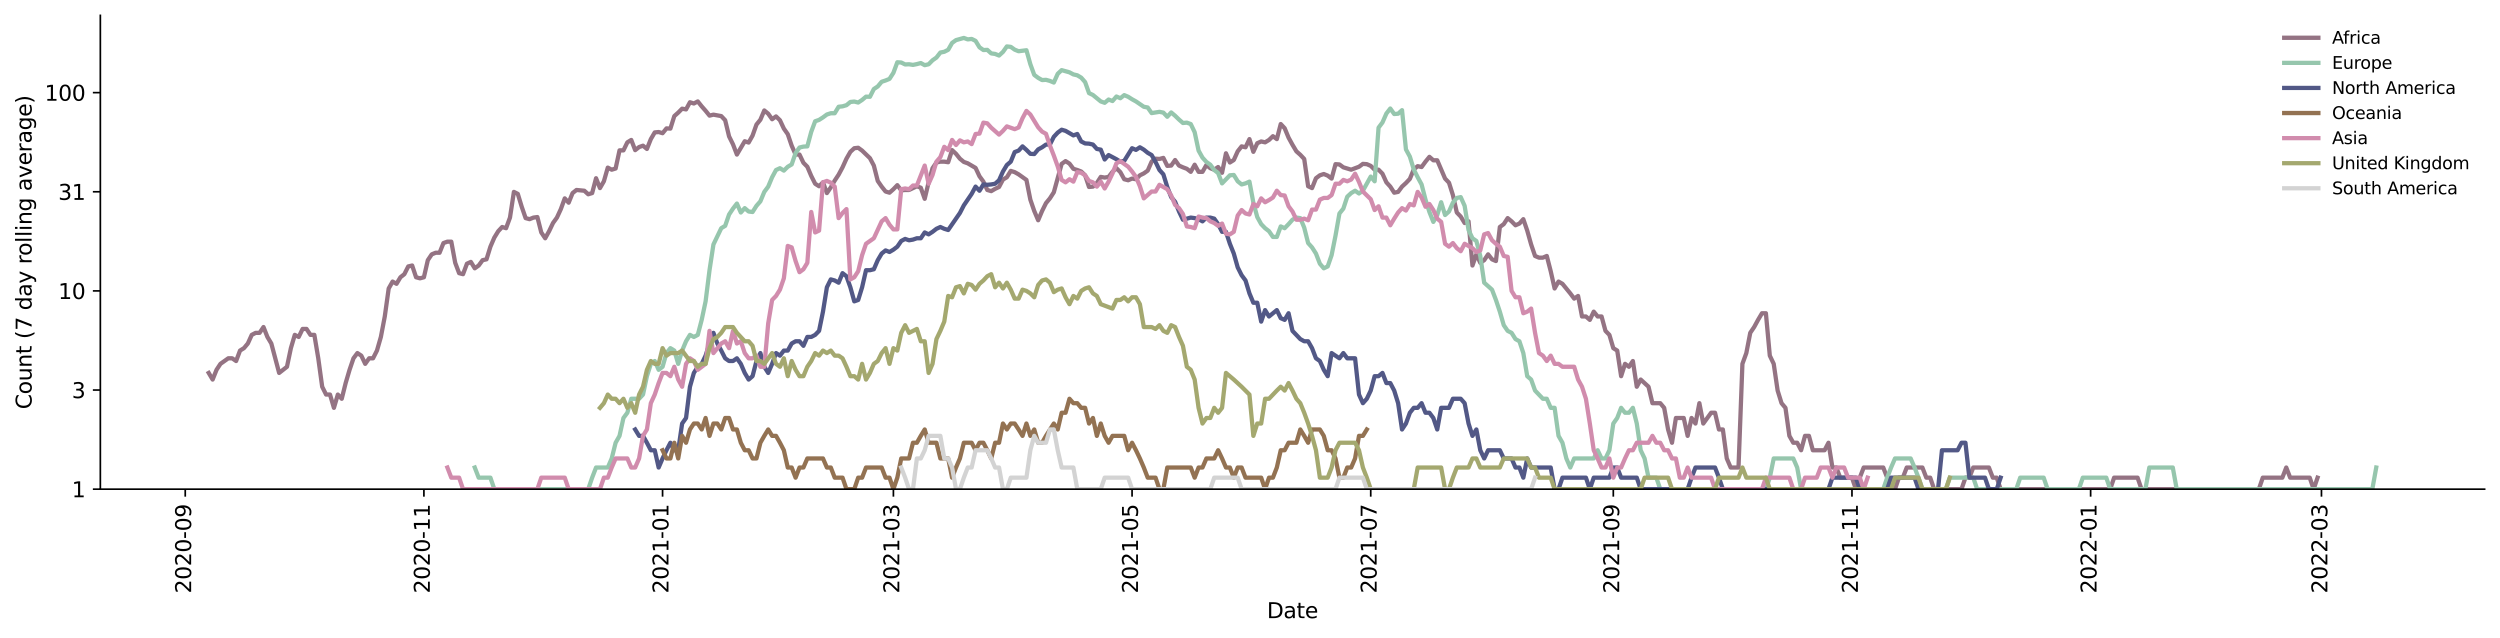 <?xml version="1.0" encoding="utf-8" standalone="no"?>
<!DOCTYPE svg PUBLIC "-//W3C//DTD SVG 1.1//EN"
  "http://www.w3.org/Graphics/SVG/1.1/DTD/svg11.dtd">
<svg xmlns:xlink="http://www.w3.org/1999/xlink" width="1170.166pt" height="298.621pt" viewBox="0 0 1170.166 298.621" xmlns="http://www.w3.org/2000/svg" version="1.1">
 <defs>
  <style type="text/css">*{stroke-linejoin: round; stroke-linecap: butt}</style>
 </defs>
 <g id="figure_1">
  <g id="patch_1">
   <path d="M 0 298.621 
L 1170.166 298.621 
L 1170.166 0 
L 0 0 
z
" style="fill: #ffffff"/>
  </g>
  <g id="axes_1">
   <g id="patch_2">
    <path d="M 46.966 228.96 
L 1162.966 228.96 
L 1162.966 7.2 
L 46.966 7.2 
z
" style="fill: #ffffff"/>
   </g>
   <g id="matplotlib.axis_1">
    <g id="xtick_1">
     <g id="line2d_1">
      <defs>
       <path id="mfd33695b8e" d="M 0 0 
L 0 3.5 
" style="stroke: #000000; stroke-width: 0.8"/>
      </defs>
      <g>
       <use xlink:href="#mfd33695b8e" x="86.705" y="228.96" style="stroke: #000000; stroke-width: 0.8"/>
      </g>
     </g>
     <g id="text_1">
      <!-- 2020-09 -->
      <g transform="translate(89.464 277.743)rotate(-90)scale(0.1 -0.1)">
       <defs>
        <path id="DejaVuSans-32" d="M 1228 531 
L 3431 531 
L 3431 0 
L 469 0 
L 469 531 
Q 828 903 1448 1529 
Q 2069 2156 2228 2338 
Q 2531 2678 2651 2914 
Q 2772 3150 2772 3378 
Q 2772 3750 2511 3984 
Q 2250 4219 1831 4219 
Q 1534 4219 1204 4116 
Q 875 4013 500 3803 
L 500 4441 
Q 881 4594 1212 4672 
Q 1544 4750 1819 4750 
Q 2544 4750 2975 4387 
Q 3406 4025 3406 3419 
Q 3406 3131 3298 2873 
Q 3191 2616 2906 2266 
Q 2828 2175 2409 1742 
Q 1991 1309 1228 531 
z
" transform="scale(0.016)"/>
        <path id="DejaVuSans-30" d="M 2034 4250 
Q 1547 4250 1301 3770 
Q 1056 3291 1056 2328 
Q 1056 1369 1301 889 
Q 1547 409 2034 409 
Q 2525 409 2770 889 
Q 3016 1369 3016 2328 
Q 3016 3291 2770 3770 
Q 2525 4250 2034 4250 
z
M 2034 4750 
Q 2819 4750 3233 4129 
Q 3647 3509 3647 2328 
Q 3647 1150 3233 529 
Q 2819 -91 2034 -91 
Q 1250 -91 836 529 
Q 422 1150 422 2328 
Q 422 3509 836 4129 
Q 1250 4750 2034 4750 
z
" transform="scale(0.016)"/>
        <path id="DejaVuSans-2d" d="M 313 2009 
L 1997 2009 
L 1997 1497 
L 313 1497 
L 313 2009 
z
" transform="scale(0.016)"/>
        <path id="DejaVuSans-39" d="M 703 97 
L 703 672 
Q 941 559 1184 500 
Q 1428 441 1663 441 
Q 2288 441 2617 861 
Q 2947 1281 2994 2138 
Q 2813 1869 2534 1725 
Q 2256 1581 1919 1581 
Q 1219 1581 811 2004 
Q 403 2428 403 3163 
Q 403 3881 828 4315 
Q 1253 4750 1959 4750 
Q 2769 4750 3195 4129 
Q 3622 3509 3622 2328 
Q 3622 1225 3098 567 
Q 2575 -91 1691 -91 
Q 1453 -91 1209 -44 
Q 966 3 703 97 
z
M 1959 2075 
Q 2384 2075 2632 2365 
Q 2881 2656 2881 3163 
Q 2881 3666 2632 3958 
Q 2384 4250 1959 4250 
Q 1534 4250 1286 3958 
Q 1038 3666 1038 3163 
Q 1038 2656 1286 2365 
Q 1534 2075 1959 2075 
z
" transform="scale(0.016)"/>
       </defs>
       <use xlink:href="#DejaVuSans-32"/>
       <use xlink:href="#DejaVuSans-30" x="63.623"/>
       <use xlink:href="#DejaVuSans-32" x="127.246"/>
       <use xlink:href="#DejaVuSans-30" x="190.869"/>
       <use xlink:href="#DejaVuSans-2d" x="254.492"/>
       <use xlink:href="#DejaVuSans-30" x="290.576"/>
       <use xlink:href="#DejaVuSans-39" x="354.199"/>
      </g>
     </g>
    </g>
    <g id="xtick_2">
     <g id="line2d_2">
      <g>
       <use xlink:href="#mfd33695b8e" x="198.415" y="228.96" style="stroke: #000000; stroke-width: 0.8"/>
      </g>
     </g>
     <g id="text_2">
      <!-- 2020-11 -->
      <g transform="translate(201.174 277.743)rotate(-90)scale(0.1 -0.1)">
       <defs>
        <path id="DejaVuSans-31" d="M 794 531 
L 1825 531 
L 1825 4091 
L 703 3866 
L 703 4441 
L 1819 4666 
L 2450 4666 
L 2450 531 
L 3481 531 
L 3481 0 
L 794 0 
L 794 531 
z
" transform="scale(0.016)"/>
       </defs>
       <use xlink:href="#DejaVuSans-32"/>
       <use xlink:href="#DejaVuSans-30" x="63.623"/>
       <use xlink:href="#DejaVuSans-32" x="127.246"/>
       <use xlink:href="#DejaVuSans-30" x="190.869"/>
       <use xlink:href="#DejaVuSans-2d" x="254.492"/>
       <use xlink:href="#DejaVuSans-31" x="290.576"/>
       <use xlink:href="#DejaVuSans-31" x="354.199"/>
      </g>
     </g>
    </g>
    <g id="xtick_3">
     <g id="line2d_3">
      <g>
       <use xlink:href="#mfd33695b8e" x="310.125" y="228.96" style="stroke: #000000; stroke-width: 0.8"/>
      </g>
     </g>
     <g id="text_3">
      <!-- 2021-01 -->
      <g transform="translate(312.884 277.743)rotate(-90)scale(0.1 -0.1)">
       <use xlink:href="#DejaVuSans-32"/>
       <use xlink:href="#DejaVuSans-30" x="63.623"/>
       <use xlink:href="#DejaVuSans-32" x="127.246"/>
       <use xlink:href="#DejaVuSans-31" x="190.869"/>
       <use xlink:href="#DejaVuSans-2d" x="254.492"/>
       <use xlink:href="#DejaVuSans-30" x="290.576"/>
       <use xlink:href="#DejaVuSans-31" x="354.199"/>
      </g>
     </g>
    </g>
    <g id="xtick_4">
     <g id="line2d_4">
      <g>
       <use xlink:href="#mfd33695b8e" x="418.172" y="228.96" style="stroke: #000000; stroke-width: 0.8"/>
      </g>
     </g>
     <g id="text_4">
      <!-- 2021-03 -->
      <g transform="translate(420.931 277.743)rotate(-90)scale(0.1 -0.1)">
       <defs>
        <path id="DejaVuSans-33" d="M 2597 2516 
Q 3050 2419 3304 2112 
Q 3559 1806 3559 1356 
Q 3559 666 3084 287 
Q 2609 -91 1734 -91 
Q 1441 -91 1130 -33 
Q 819 25 488 141 
L 488 750 
Q 750 597 1062 519 
Q 1375 441 1716 441 
Q 2309 441 2620 675 
Q 2931 909 2931 1356 
Q 2931 1769 2642 2001 
Q 2353 2234 1838 2234 
L 1294 2234 
L 1294 2753 
L 1863 2753 
Q 2328 2753 2575 2939 
Q 2822 3125 2822 3475 
Q 2822 3834 2567 4026 
Q 2313 4219 1838 4219 
Q 1578 4219 1281 4162 
Q 984 4106 628 3988 
L 628 4550 
Q 988 4650 1302 4700 
Q 1616 4750 1894 4750 
Q 2613 4750 3031 4423 
Q 3450 4097 3450 3541 
Q 3450 3153 3228 2886 
Q 3006 2619 2597 2516 
z
" transform="scale(0.016)"/>
       </defs>
       <use xlink:href="#DejaVuSans-32"/>
       <use xlink:href="#DejaVuSans-30" x="63.623"/>
       <use xlink:href="#DejaVuSans-32" x="127.246"/>
       <use xlink:href="#DejaVuSans-31" x="190.869"/>
       <use xlink:href="#DejaVuSans-2d" x="254.492"/>
       <use xlink:href="#DejaVuSans-30" x="290.576"/>
       <use xlink:href="#DejaVuSans-33" x="354.199"/>
      </g>
     </g>
    </g>
    <g id="xtick_5">
     <g id="line2d_5">
      <g>
       <use xlink:href="#mfd33695b8e" x="529.882" y="228.96" style="stroke: #000000; stroke-width: 0.8"/>
      </g>
     </g>
     <g id="text_5">
      <!-- 2021-05 -->
      <g transform="translate(532.641 277.743)rotate(-90)scale(0.1 -0.1)">
       <defs>
        <path id="DejaVuSans-35" d="M 691 4666 
L 3169 4666 
L 3169 4134 
L 1269 4134 
L 1269 2991 
Q 1406 3038 1543 3061 
Q 1681 3084 1819 3084 
Q 2600 3084 3056 2656 
Q 3513 2228 3513 1497 
Q 3513 744 3044 326 
Q 2575 -91 1722 -91 
Q 1428 -91 1123 -41 
Q 819 9 494 109 
L 494 744 
Q 775 591 1075 516 
Q 1375 441 1709 441 
Q 2250 441 2565 725 
Q 2881 1009 2881 1497 
Q 2881 1984 2565 2268 
Q 2250 2553 1709 2553 
Q 1456 2553 1204 2497 
Q 953 2441 691 2322 
L 691 4666 
z
" transform="scale(0.016)"/>
       </defs>
       <use xlink:href="#DejaVuSans-32"/>
       <use xlink:href="#DejaVuSans-30" x="63.623"/>
       <use xlink:href="#DejaVuSans-32" x="127.246"/>
       <use xlink:href="#DejaVuSans-31" x="190.869"/>
       <use xlink:href="#DejaVuSans-2d" x="254.492"/>
       <use xlink:href="#DejaVuSans-30" x="290.576"/>
       <use xlink:href="#DejaVuSans-35" x="354.199"/>
      </g>
     </g>
    </g>
    <g id="xtick_6">
     <g id="line2d_6">
      <g>
       <use xlink:href="#mfd33695b8e" x="641.592" y="228.96" style="stroke: #000000; stroke-width: 0.8"/>
      </g>
     </g>
     <g id="text_6">
      <!-- 2021-07 -->
      <g transform="translate(644.351 277.743)rotate(-90)scale(0.1 -0.1)">
       <defs>
        <path id="DejaVuSans-37" d="M 525 4666 
L 3525 4666 
L 3525 4397 
L 1831 0 
L 1172 0 
L 2766 4134 
L 525 4134 
L 525 4666 
z
" transform="scale(0.016)"/>
       </defs>
       <use xlink:href="#DejaVuSans-32"/>
       <use xlink:href="#DejaVuSans-30" x="63.623"/>
       <use xlink:href="#DejaVuSans-32" x="127.246"/>
       <use xlink:href="#DejaVuSans-31" x="190.869"/>
       <use xlink:href="#DejaVuSans-2d" x="254.492"/>
       <use xlink:href="#DejaVuSans-30" x="290.576"/>
       <use xlink:href="#DejaVuSans-37" x="354.199"/>
      </g>
     </g>
    </g>
    <g id="xtick_7">
     <g id="line2d_7">
      <g>
       <use xlink:href="#mfd33695b8e" x="755.133" y="228.96" style="stroke: #000000; stroke-width: 0.8"/>
      </g>
     </g>
     <g id="text_7">
      <!-- 2021-09 -->
      <g transform="translate(757.892 277.743)rotate(-90)scale(0.1 -0.1)">
       <use xlink:href="#DejaVuSans-32"/>
       <use xlink:href="#DejaVuSans-30" x="63.623"/>
       <use xlink:href="#DejaVuSans-32" x="127.246"/>
       <use xlink:href="#DejaVuSans-31" x="190.869"/>
       <use xlink:href="#DejaVuSans-2d" x="254.492"/>
       <use xlink:href="#DejaVuSans-30" x="290.576"/>
       <use xlink:href="#DejaVuSans-39" x="354.199"/>
      </g>
     </g>
    </g>
    <g id="xtick_8">
     <g id="line2d_8">
      <g>
       <use xlink:href="#mfd33695b8e" x="866.843" y="228.96" style="stroke: #000000; stroke-width: 0.8"/>
      </g>
     </g>
     <g id="text_8">
      <!-- 2021-11 -->
      <g transform="translate(869.602 277.743)rotate(-90)scale(0.1 -0.1)">
       <use xlink:href="#DejaVuSans-32"/>
       <use xlink:href="#DejaVuSans-30" x="63.623"/>
       <use xlink:href="#DejaVuSans-32" x="127.246"/>
       <use xlink:href="#DejaVuSans-31" x="190.869"/>
       <use xlink:href="#DejaVuSans-2d" x="254.492"/>
       <use xlink:href="#DejaVuSans-31" x="290.576"/>
       <use xlink:href="#DejaVuSans-31" x="354.199"/>
      </g>
     </g>
    </g>
    <g id="xtick_9">
     <g id="line2d_9">
      <g>
       <use xlink:href="#mfd33695b8e" x="978.553" y="228.96" style="stroke: #000000; stroke-width: 0.8"/>
      </g>
     </g>
     <g id="text_9">
      <!-- 2022-01 -->
      <g transform="translate(981.312 277.743)rotate(-90)scale(0.1 -0.1)">
       <use xlink:href="#DejaVuSans-32"/>
       <use xlink:href="#DejaVuSans-30" x="63.623"/>
       <use xlink:href="#DejaVuSans-32" x="127.246"/>
       <use xlink:href="#DejaVuSans-32" x="190.869"/>
       <use xlink:href="#DejaVuSans-2d" x="254.492"/>
       <use xlink:href="#DejaVuSans-30" x="290.576"/>
       <use xlink:href="#DejaVuSans-31" x="354.199"/>
      </g>
     </g>
    </g>
    <g id="xtick_10">
     <g id="line2d_10">
      <g>
       <use xlink:href="#mfd33695b8e" x="1086.6" y="228.96" style="stroke: #000000; stroke-width: 0.8"/>
      </g>
     </g>
     <g id="text_10">
      <!-- 2022-03 -->
      <g transform="translate(1089.359 277.743)rotate(-90)scale(0.1 -0.1)">
       <use xlink:href="#DejaVuSans-32"/>
       <use xlink:href="#DejaVuSans-30" x="63.623"/>
       <use xlink:href="#DejaVuSans-32" x="127.246"/>
       <use xlink:href="#DejaVuSans-32" x="190.869"/>
       <use xlink:href="#DejaVuSans-2d" x="254.492"/>
       <use xlink:href="#DejaVuSans-30" x="290.576"/>
       <use xlink:href="#DejaVuSans-33" x="354.199"/>
      </g>
     </g>
    </g>
    <g id="text_11">
     <!-- Date -->
     <g transform="translate(593.015 289.341)scale(0.1 -0.1)">
      <defs>
       <path id="DejaVuSans-44" d="M 1259 4147 
L 1259 519 
L 2022 519 
Q 2988 519 3436 956 
Q 3884 1394 3884 2338 
Q 3884 3275 3436 3711 
Q 2988 4147 2022 4147 
L 1259 4147 
z
M 628 4666 
L 1925 4666 
Q 3281 4666 3915 4102 
Q 4550 3538 4550 2338 
Q 4550 1131 3912 565 
Q 3275 0 1925 0 
L 628 0 
L 628 4666 
z
" transform="scale(0.016)"/>
       <path id="DejaVuSans-61" d="M 2194 1759 
Q 1497 1759 1228 1600 
Q 959 1441 959 1056 
Q 959 750 1161 570 
Q 1363 391 1709 391 
Q 2188 391 2477 730 
Q 2766 1069 2766 1631 
L 2766 1759 
L 2194 1759 
z
M 3341 1997 
L 3341 0 
L 2766 0 
L 2766 531 
Q 2569 213 2275 61 
Q 1981 -91 1556 -91 
Q 1019 -91 701 211 
Q 384 513 384 1019 
Q 384 1609 779 1909 
Q 1175 2209 1959 2209 
L 2766 2209 
L 2766 2266 
Q 2766 2663 2505 2880 
Q 2244 3097 1772 3097 
Q 1472 3097 1187 3025 
Q 903 2953 641 2809 
L 641 3341 
Q 956 3463 1253 3523 
Q 1550 3584 1831 3584 
Q 2591 3584 2966 3190 
Q 3341 2797 3341 1997 
z
" transform="scale(0.016)"/>
       <path id="DejaVuSans-74" d="M 1172 4494 
L 1172 3500 
L 2356 3500 
L 2356 3053 
L 1172 3053 
L 1172 1153 
Q 1172 725 1289 603 
Q 1406 481 1766 481 
L 2356 481 
L 2356 0 
L 1766 0 
Q 1100 0 847 248 
Q 594 497 594 1153 
L 594 3053 
L 172 3053 
L 172 3500 
L 594 3500 
L 594 4494 
L 1172 4494 
z
" transform="scale(0.016)"/>
       <path id="DejaVuSans-65" d="M 3597 1894 
L 3597 1613 
L 953 1613 
Q 991 1019 1311 708 
Q 1631 397 2203 397 
Q 2534 397 2845 478 
Q 3156 559 3463 722 
L 3463 178 
Q 3153 47 2828 -22 
Q 2503 -91 2169 -91 
Q 1331 -91 842 396 
Q 353 884 353 1716 
Q 353 2575 817 3079 
Q 1281 3584 2069 3584 
Q 2775 3584 3186 3129 
Q 3597 2675 3597 1894 
z
M 3022 2063 
Q 3016 2534 2758 2815 
Q 2500 3097 2075 3097 
Q 1594 3097 1305 2825 
Q 1016 2553 972 2059 
L 3022 2063 
z
" transform="scale(0.016)"/>
      </defs>
      <use xlink:href="#DejaVuSans-44"/>
      <use xlink:href="#DejaVuSans-61" x="77.002"/>
      <use xlink:href="#DejaVuSans-74" x="138.281"/>
      <use xlink:href="#DejaVuSans-65" x="177.49"/>
     </g>
    </g>
   </g>
   <g id="matplotlib.axis_2">
    <g id="ytick_1">
     <g id="line2d_11">
      <defs>
       <path id="mf5f2fe0e05" d="M 0 0 
L -3.5 0 
" style="stroke: #000000; stroke-width: 0.8"/>
      </defs>
      <g>
       <use xlink:href="#mf5f2fe0e05" x="46.966" y="228.96" style="stroke: #000000; stroke-width: 0.8"/>
      </g>
     </g>
     <g id="text_12">
      <!-- 1 -->
      <g transform="translate(33.603 232.759)scale(0.1 -0.1)">
       <use xlink:href="#DejaVuSans-31"/>
      </g>
     </g>
    </g>
    <g id="ytick_2">
     <g id="line2d_12">
      <g>
       <use xlink:href="#mf5f2fe0e05" x="46.966" y="182.559" style="stroke: #000000; stroke-width: 0.8"/>
      </g>
     </g>
     <g id="text_13">
      <!-- 3 -->
      <g transform="translate(33.603 186.358)scale(0.1 -0.1)">
       <use xlink:href="#DejaVuSans-33"/>
      </g>
     </g>
    </g>
    <g id="ytick_3">
     <g id="line2d_13">
      <g>
       <use xlink:href="#mf5f2fe0e05" x="46.966" y="136.158" style="stroke: #000000; stroke-width: 0.8"/>
      </g>
     </g>
     <g id="text_14">
      <!-- 10 -->
      <g transform="translate(27.241 139.957)scale(0.1 -0.1)">
       <use xlink:href="#DejaVuSans-31"/>
       <use xlink:href="#DejaVuSans-30" x="63.623"/>
      </g>
     </g>
    </g>
    <g id="ytick_4">
     <g id="line2d_14">
      <g>
       <use xlink:href="#mf5f2fe0e05" x="46.966" y="89.756" style="stroke: #000000; stroke-width: 0.8"/>
      </g>
     </g>
     <g id="text_15">
      <!-- 31 -->
      <g transform="translate(27.241 93.556)scale(0.1 -0.1)">
       <use xlink:href="#DejaVuSans-33"/>
       <use xlink:href="#DejaVuSans-31" x="63.623"/>
      </g>
     </g>
    </g>
    <g id="ytick_5">
     <g id="line2d_15">
      <g>
       <use xlink:href="#mf5f2fe0e05" x="46.966" y="43.355" style="stroke: #000000; stroke-width: 0.8"/>
      </g>
     </g>
     <g id="text_16">
      <!-- 100 -->
      <g transform="translate(20.878 47.155)scale(0.1 -0.1)">
       <use xlink:href="#DejaVuSans-31"/>
       <use xlink:href="#DejaVuSans-30" x="63.623"/>
       <use xlink:href="#DejaVuSans-30" x="127.246"/>
      </g>
     </g>
    </g>
    <g id="text_17">
     <!-- Count (7 day rolling average) -->
     <g transform="translate(14.798 191.548)rotate(-90)scale(0.1 -0.1)">
      <defs>
       <path id="DejaVuSans-43" d="M 4122 4306 
L 4122 3641 
Q 3803 3938 3442 4084 
Q 3081 4231 2675 4231 
Q 1875 4231 1450 3742 
Q 1025 3253 1025 2328 
Q 1025 1406 1450 917 
Q 1875 428 2675 428 
Q 3081 428 3442 575 
Q 3803 722 4122 1019 
L 4122 359 
Q 3791 134 3420 21 
Q 3050 -91 2638 -91 
Q 1578 -91 968 557 
Q 359 1206 359 2328 
Q 359 3453 968 4101 
Q 1578 4750 2638 4750 
Q 3056 4750 3426 4639 
Q 3797 4528 4122 4306 
z
" transform="scale(0.016)"/>
       <path id="DejaVuSans-6f" d="M 1959 3097 
Q 1497 3097 1228 2736 
Q 959 2375 959 1747 
Q 959 1119 1226 758 
Q 1494 397 1959 397 
Q 2419 397 2687 759 
Q 2956 1122 2956 1747 
Q 2956 2369 2687 2733 
Q 2419 3097 1959 3097 
z
M 1959 3584 
Q 2709 3584 3137 3096 
Q 3566 2609 3566 1747 
Q 3566 888 3137 398 
Q 2709 -91 1959 -91 
Q 1206 -91 779 398 
Q 353 888 353 1747 
Q 353 2609 779 3096 
Q 1206 3584 1959 3584 
z
" transform="scale(0.016)"/>
       <path id="DejaVuSans-75" d="M 544 1381 
L 544 3500 
L 1119 3500 
L 1119 1403 
Q 1119 906 1312 657 
Q 1506 409 1894 409 
Q 2359 409 2629 706 
Q 2900 1003 2900 1516 
L 2900 3500 
L 3475 3500 
L 3475 0 
L 2900 0 
L 2900 538 
Q 2691 219 2414 64 
Q 2138 -91 1772 -91 
Q 1169 -91 856 284 
Q 544 659 544 1381 
z
M 1991 3584 
L 1991 3584 
z
" transform="scale(0.016)"/>
       <path id="DejaVuSans-6e" d="M 3513 2113 
L 3513 0 
L 2938 0 
L 2938 2094 
Q 2938 2591 2744 2837 
Q 2550 3084 2163 3084 
Q 1697 3084 1428 2787 
Q 1159 2491 1159 1978 
L 1159 0 
L 581 0 
L 581 3500 
L 1159 3500 
L 1159 2956 
Q 1366 3272 1645 3428 
Q 1925 3584 2291 3584 
Q 2894 3584 3203 3211 
Q 3513 2838 3513 2113 
z
" transform="scale(0.016)"/>
       <path id="DejaVuSans-20" transform="scale(0.016)"/>
       <path id="DejaVuSans-28" d="M 1984 4856 
Q 1566 4138 1362 3434 
Q 1159 2731 1159 2009 
Q 1159 1288 1364 580 
Q 1569 -128 1984 -844 
L 1484 -844 
Q 1016 -109 783 600 
Q 550 1309 550 2009 
Q 550 2706 781 3412 
Q 1013 4119 1484 4856 
L 1984 4856 
z
" transform="scale(0.016)"/>
       <path id="DejaVuSans-64" d="M 2906 2969 
L 2906 4863 
L 3481 4863 
L 3481 0 
L 2906 0 
L 2906 525 
Q 2725 213 2448 61 
Q 2172 -91 1784 -91 
Q 1150 -91 751 415 
Q 353 922 353 1747 
Q 353 2572 751 3078 
Q 1150 3584 1784 3584 
Q 2172 3584 2448 3432 
Q 2725 3281 2906 2969 
z
M 947 1747 
Q 947 1113 1208 752 
Q 1469 391 1925 391 
Q 2381 391 2643 752 
Q 2906 1113 2906 1747 
Q 2906 2381 2643 2742 
Q 2381 3103 1925 3103 
Q 1469 3103 1208 2742 
Q 947 2381 947 1747 
z
" transform="scale(0.016)"/>
       <path id="DejaVuSans-79" d="M 2059 -325 
Q 1816 -950 1584 -1140 
Q 1353 -1331 966 -1331 
L 506 -1331 
L 506 -850 
L 844 -850 
Q 1081 -850 1212 -737 
Q 1344 -625 1503 -206 
L 1606 56 
L 191 3500 
L 800 3500 
L 1894 763 
L 2988 3500 
L 3597 3500 
L 2059 -325 
z
" transform="scale(0.016)"/>
       <path id="DejaVuSans-72" d="M 2631 2963 
Q 2534 3019 2420 3045 
Q 2306 3072 2169 3072 
Q 1681 3072 1420 2755 
Q 1159 2438 1159 1844 
L 1159 0 
L 581 0 
L 581 3500 
L 1159 3500 
L 1159 2956 
Q 1341 3275 1631 3429 
Q 1922 3584 2338 3584 
Q 2397 3584 2469 3576 
Q 2541 3569 2628 3553 
L 2631 2963 
z
" transform="scale(0.016)"/>
       <path id="DejaVuSans-6c" d="M 603 4863 
L 1178 4863 
L 1178 0 
L 603 0 
L 603 4863 
z
" transform="scale(0.016)"/>
       <path id="DejaVuSans-69" d="M 603 3500 
L 1178 3500 
L 1178 0 
L 603 0 
L 603 3500 
z
M 603 4863 
L 1178 4863 
L 1178 4134 
L 603 4134 
L 603 4863 
z
" transform="scale(0.016)"/>
       <path id="DejaVuSans-67" d="M 2906 1791 
Q 2906 2416 2648 2759 
Q 2391 3103 1925 3103 
Q 1463 3103 1205 2759 
Q 947 2416 947 1791 
Q 947 1169 1205 825 
Q 1463 481 1925 481 
Q 2391 481 2648 825 
Q 2906 1169 2906 1791 
z
M 3481 434 
Q 3481 -459 3084 -895 
Q 2688 -1331 1869 -1331 
Q 1566 -1331 1297 -1286 
Q 1028 -1241 775 -1147 
L 775 -588 
Q 1028 -725 1275 -790 
Q 1522 -856 1778 -856 
Q 2344 -856 2625 -561 
Q 2906 -266 2906 331 
L 2906 616 
Q 2728 306 2450 153 
Q 2172 0 1784 0 
Q 1141 0 747 490 
Q 353 981 353 1791 
Q 353 2603 747 3093 
Q 1141 3584 1784 3584 
Q 2172 3584 2450 3431 
Q 2728 3278 2906 2969 
L 2906 3500 
L 3481 3500 
L 3481 434 
z
" transform="scale(0.016)"/>
       <path id="DejaVuSans-76" d="M 191 3500 
L 800 3500 
L 1894 563 
L 2988 3500 
L 3597 3500 
L 2284 0 
L 1503 0 
L 191 3500 
z
" transform="scale(0.016)"/>
       <path id="DejaVuSans-29" d="M 513 4856 
L 1013 4856 
Q 1481 4119 1714 3412 
Q 1947 2706 1947 2009 
Q 1947 1309 1714 600 
Q 1481 -109 1013 -844 
L 513 -844 
Q 928 -128 1133 580 
Q 1338 1288 1338 2009 
Q 1338 2731 1133 3434 
Q 928 4138 513 4856 
z
" transform="scale(0.016)"/>
      </defs>
      <use xlink:href="#DejaVuSans-43"/>
      <use xlink:href="#DejaVuSans-6f" x="69.824"/>
      <use xlink:href="#DejaVuSans-75" x="131.006"/>
      <use xlink:href="#DejaVuSans-6e" x="194.385"/>
      <use xlink:href="#DejaVuSans-74" x="257.764"/>
      <use xlink:href="#DejaVuSans-20" x="296.973"/>
      <use xlink:href="#DejaVuSans-28" x="328.76"/>
      <use xlink:href="#DejaVuSans-37" x="367.773"/>
      <use xlink:href="#DejaVuSans-20" x="431.396"/>
      <use xlink:href="#DejaVuSans-64" x="463.184"/>
      <use xlink:href="#DejaVuSans-61" x="526.66"/>
      <use xlink:href="#DejaVuSans-79" x="587.939"/>
      <use xlink:href="#DejaVuSans-20" x="647.119"/>
      <use xlink:href="#DejaVuSans-72" x="678.906"/>
      <use xlink:href="#DejaVuSans-6f" x="717.77"/>
      <use xlink:href="#DejaVuSans-6c" x="778.951"/>
      <use xlink:href="#DejaVuSans-6c" x="806.734"/>
      <use xlink:href="#DejaVuSans-69" x="834.518"/>
      <use xlink:href="#DejaVuSans-6e" x="862.301"/>
      <use xlink:href="#DejaVuSans-67" x="925.68"/>
      <use xlink:href="#DejaVuSans-20" x="989.156"/>
      <use xlink:href="#DejaVuSans-61" x="1020.943"/>
      <use xlink:href="#DejaVuSans-76" x="1082.223"/>
      <use xlink:href="#DejaVuSans-65" x="1141.402"/>
      <use xlink:href="#DejaVuSans-72" x="1202.926"/>
      <use xlink:href="#DejaVuSans-61" x="1244.039"/>
      <use xlink:href="#DejaVuSans-67" x="1305.318"/>
      <use xlink:href="#DejaVuSans-65" x="1368.795"/>
      <use xlink:href="#DejaVuSans-29" x="1430.318"/>
     </g>
    </g>
   </g>
   <g id="line2d_16">
    <path d="M 97.693 174.553 
L 99.524 177.655 
L 101.356 173.087 
L 103.187 170.307 
L 106.849 167.706 
L 108.681 167.706 
L 110.512 168.985 
L 112.343 164.094 
L 114.175 162.959 
L 116.006 160.779 
L 117.837 156.746 
L 119.669 155.797 
L 121.5 155.797 
L 123.331 153.079 
L 125.163 157.717 
L 126.994 160.779 
L 130.656 174.553 
L 134.319 171.673 
L 136.15 162.959 
L 137.982 156.746 
L 139.813 157.717 
L 141.644 153.965 
L 143.476 153.965 
L 145.307 156.746 
L 147.138 156.746 
L 148.97 167.706 
L 150.801 181.016 
L 152.632 184.682 
L 154.463 184.682 
L 156.295 190.895 
L 158.126 184.682 
L 159.957 186.648 
L 161.789 179.3 
L 163.62 173.087 
L 165.451 167.706 
L 167.283 165.262 
L 169.114 166.465 
L 170.945 170.307 
L 172.777 167.706 
L 174.608 167.706 
L 176.439 164.094 
L 178.271 157.717 
L 180.102 148.138 
L 181.933 135.022 
L 183.764 131.796 
L 185.596 132.843 
L 187.427 129.781 
L 189.258 128.332 
L 191.09 124.707 
L 192.921 124.276 
L 194.752 129.781 
L 196.584 130.275 
L 198.415 129.781 
L 200.246 121.782 
L 202.078 119.056 
L 203.909 118.309 
L 205.74 118.309 
L 207.571 113.768 
L 209.403 113.113 
L 211.234 113.113 
L 213.065 123.01 
L 214.897 127.861 
L 216.728 128.332 
L 218.559 123.428 
L 220.391 122.597 
L 222.222 125.583 
L 224.053 124.276 
L 225.885 121.782 
L 227.716 121.381 
L 229.547 115.455 
L 231.378 111.208 
L 233.21 108.221 
L 235.041 106.255 
L 236.872 106.807 
L 238.704 101.844 
L 240.535 89.822 
L 242.366 90.744 
L 244.198 96.771 
L 246.029 102.091 
L 247.86 102.588 
L 249.692 101.844 
L 251.523 101.599 
L 253.354 108.801 
L 255.186 111.519 
L 257.017 108.221 
L 258.848 104.38 
L 260.679 101.844 
L 262.511 97.869 
L 264.342 92.851 
L 266.173 94.867 
L 268.005 90.373 
L 269.836 88.92 
L 273.499 89.279 
L 275.33 90.931 
L 277.161 90.373 
L 278.993 83.427 
L 280.824 88.038 
L 282.655 84.853 
L 284.486 78.456 
L 286.318 79.431 
L 288.149 78.871 
L 289.98 70.381 
L 291.812 70.381 
L 293.643 66.621 
L 295.474 65.509 
L 297.306 70.268 
L 299.137 68.835 
L 300.968 68.19 
L 302.8 69.711 
L 304.631 65.112 
L 306.462 61.977 
L 308.293 61.795 
L 310.125 62.344 
L 311.956 60.102 
L 313.787 60.189 
L 315.619 54.34 
L 317.45 52.71 
L 319.281 50.865 
L 321.113 51.213 
L 322.944 47.858 
L 324.775 48.442 
L 326.607 47.474 
L 328.438 49.77 
L 330.269 51.848 
L 332.101 54.114 
L 333.932 53.666 
L 337.594 54.34 
L 339.426 56.277 
L 341.257 63.848 
L 343.088 67.555 
L 344.92 72.342 
L 348.582 66.112 
L 350.414 66.724 
L 352.245 63.466 
L 354.076 58.311 
L 355.908 56.039 
L 357.739 51.706 
L 359.57 53.222 
L 361.401 55.803 
L 363.233 54.492 
L 365.064 56.277 
L 366.895 60.189 
L 368.727 62.808 
L 370.558 68.19 
L 372.389 72.342 
L 374.221 72.342 
L 376.052 76.183 
L 377.883 78.045 
L 379.715 82.352 
L 381.546 85.997 
L 383.377 87.175 
L 385.208 85.339 
L 387.04 90.373 
L 388.871 87.691 
L 390.702 84.531 
L 392.534 81.751 
L 394.365 78.319 
L 396.196 74.278 
L 398.028 71.062 
L 399.859 69.38 
L 401.69 69.161 
L 403.522 70.493 
L 407.184 74.031 
L 409.016 77.504 
L 410.847 84.692 
L 412.678 87.346 
L 414.509 89.64 
L 416.341 90.188 
L 418.172 88.565 
L 420.003 86.666 
L 421.835 89.099 
L 423.666 88.92 
L 425.497 88.92 
L 429.16 87.175 
L 430.991 87.864 
L 432.823 93.048 
L 434.654 85.339 
L 436.485 78.732 
L 438.316 76.053 
L 440.148 75.666 
L 441.979 75.666 
L 443.81 75.924 
L 445.642 70.268 
L 447.473 71.989 
L 449.304 74.278 
L 451.136 75.795 
L 452.967 76.444 
L 456.63 78.594 
L 458.461 82.504 
L 460.292 85.014 
L 462.123 88.92 
L 463.955 89.459 
L 465.786 88.389 
L 467.617 87.518 
L 469.449 84.055 
L 471.28 82.963 
L 473.111 79.998 
L 474.943 80.574 
L 476.774 81.602 
L 480.437 84.213 
L 482.268 93.445 
L 484.099 98.77 
L 485.931 103.092 
L 487.762 98.77 
L 489.593 95.074 
L 491.424 92.851 
L 493.256 90.005 
L 496.918 76.706 
L 498.75 75.41 
L 500.581 76.575 
L 502.412 79.01 
L 504.244 79.572 
L 506.075 80.285 
L 507.906 82.05 
L 509.738 87.518 
L 511.569 87.346 
L 513.4 85.667 
L 515.231 82.81 
L 517.063 83.117 
L 518.894 82.81 
L 520.725 80.429 
L 522.557 78.732 
L 524.388 80.574 
L 526.219 83.897 
L 528.051 84.372 
L 529.882 83.583 
L 531.713 83.897 
L 533.545 82.05 
L 535.376 81.158 
L 537.207 79.856 
L 539.038 75.666 
L 540.87 74.278 
L 542.701 74.403 
L 544.532 73.908 
L 546.364 77.639 
L 548.195 77.504 
L 550.026 74.903 
L 551.858 77.504 
L 553.689 78.319 
L 555.52 79.01 
L 557.352 80.429 
L 559.183 77.103 
L 561.014 80.429 
L 562.846 80.429 
L 564.677 77.237 
L 566.508 78.732 
L 568.339 79.431 
L 570.171 78.182 
L 572.002 80.865 
L 573.833 71.755 
L 575.665 76.053 
L 577.496 74.903 
L 579.327 70.834 
L 581.159 68.511 
L 582.99 68.943 
L 584.821 65.112 
L 586.653 71.062 
L 588.484 67.034 
L 590.315 66.213 
L 592.146 66.621 
L 593.978 65.509 
L 595.809 63.752 
L 597.64 65.112 
L 599.472 58.061 
L 601.303 60.015 
L 603.134 64.426 
L 604.966 67.766 
L 606.797 70.834 
L 608.628 72.46 
L 610.46 74.403 
L 612.291 87.175 
L 614.122 88.038 
L 615.953 83.427 
L 617.785 82.05 
L 619.616 81.453 
L 621.447 82.201 
L 623.279 83.583 
L 625.11 76.838 
L 626.941 76.971 
L 628.773 78.319 
L 632.435 79.431 
L 636.098 78.045 
L 637.929 76.706 
L 639.761 76.838 
L 641.592 77.639 
L 643.423 79.431 
L 645.254 79.431 
L 647.086 81.305 
L 648.917 85.339 
L 650.748 87.346 
L 652.58 90.188 
L 654.411 89.822 
L 656.242 87.346 
L 658.074 85.667 
L 659.905 83.74 
L 661.736 79.29 
L 663.568 77.774 
L 665.399 78.182 
L 667.23 75.666 
L 669.061 73.42 
L 670.893 75.029 
L 672.724 75.029 
L 676.387 83.583 
L 678.218 85.503 
L 680.049 91.308 
L 681.881 99.459 
L 683.712 101.356 
L 685.543 104.38 
L 687.375 103.602 
L 689.206 124.276 
L 691.037 119.056 
L 692.868 123.01 
L 694.7 121.782 
L 696.531 119.056 
L 698.362 121.381 
L 700.194 122.187 
L 702.025 106.255 
L 703.856 104.907 
L 705.688 102.091 
L 707.519 103.602 
L 709.35 105.441 
L 711.182 104.643 
L 713.013 102.588 
L 714.844 107.935 
L 716.676 114.434 
L 718.507 119.816 
L 720.338 120.591 
L 722.169 120.591 
L 724.001 119.816 
L 725.832 126.935 
L 727.663 135.022 
L 729.495 131.796 
L 731.326 132.843 
L 734.989 137.326 
L 736.82 139.769 
L 738.651 138.529 
L 740.483 148.138 
L 742.314 148.138 
L 744.145 149.719 
L 745.976 145.877 
L 747.808 148.138 
L 749.639 148.138 
L 751.47 154.871 
L 753.302 156.746 
L 755.133 162.959 
L 756.964 164.094 
L 758.796 176.074 
L 760.627 170.307 
L 762.458 171.673 
L 764.29 168.985 
L 766.121 181.016 
L 767.952 177.655 
L 771.615 181.016 
L 773.446 188.716 
L 777.109 188.716 
L 778.94 190.895 
L 780.771 201.024 
L 782.603 207.237 
L 784.434 195.642 
L 788.097 195.642 
L 789.928 204.011 
L 791.759 195.642 
L 793.591 198.243 
L 795.422 188.716 
L 797.253 198.243 
L 800.916 193.199 
L 802.747 193.199 
L 804.578 201.024 
L 806.41 201.024 
L 808.241 214.585 
L 810.072 218.831 
L 813.735 218.831 
L 815.566 170.307 
L 817.398 165.262 
L 819.229 155.797 
L 821.06 153.079 
L 822.891 149.719 
L 824.723 146.617 
L 826.554 146.617 
L 828.385 166.465 
L 830.217 170.307 
L 832.048 182.807 
L 833.879 188.716 
L 835.711 190.895 
L 837.542 204.011 
L 839.373 207.237 
L 841.205 207.237 
L 843.036 210.743 
L 844.867 204.011 
L 846.698 204.011 
L 848.53 210.743 
L 854.024 210.743 
L 855.855 207.237 
L 857.686 218.831 
L 859.518 218.831 
L 861.349 223.578 
L 866.843 223.578 
L 868.674 228.96 
L 870.505 223.578 
L 872.337 218.831 
L 881.493 218.831 
L 883.325 223.578 
L 885.156 228.96 
L 886.987 228.96 
L 888.819 223.578 
L 890.65 223.578 
L 892.481 218.831 
L 899.806 218.831 
L 901.638 223.578 
L 903.469 223.578 
L 905.3 228.96 
L 918.12 228.96 
L 919.951 223.578 
L 921.782 223.578 
L 923.613 218.831 
L 930.939 218.831 
L 932.77 223.578 
L 934.601 223.578 
L 936.433 228.96 
L 987.709 228.96 
L 989.541 223.578 
L 1000.528 223.578 
L 1002.36 228.96 
L 1057.299 228.96 
L 1059.13 223.578 
L 1068.287 223.578 
L 1070.118 218.831 
L 1071.95 223.578 
L 1081.106 223.578 
L 1082.937 228.96 
L 1084.769 223.578 
L 1084.769 223.578 
" clip-path="url(#p49d6e4258c)" style="fill: none; stroke: #947383; stroke-width: 2; stroke-linecap: square"/>
   </g>
   <g id="line2d_17">
    <path d="M 222.222 218.831 
L 224.053 223.578 
L 229.547 223.578 
L 231.378 228.96 
L 275.33 228.96 
L 277.161 223.578 
L 278.993 218.831 
L 284.486 218.831 
L 286.318 214.585 
L 288.149 207.237 
L 289.98 204.011 
L 291.812 195.642 
L 293.643 193.199 
L 295.474 186.648 
L 299.137 186.648 
L 300.968 184.682 
L 302.8 176.074 
L 304.631 170.307 
L 306.462 168.985 
L 308.293 173.087 
L 310.125 171.673 
L 311.956 165.262 
L 313.787 162.959 
L 315.619 164.094 
L 317.45 170.307 
L 319.281 164.094 
L 321.113 159.733 
L 322.944 156.746 
L 324.775 157.717 
L 326.607 156.746 
L 328.438 149.719 
L 330.269 141.049 
L 332.101 126.479 
L 333.932 114.434 
L 337.594 106.807 
L 339.426 105.71 
L 341.257 100.396 
L 343.088 97.647 
L 344.92 95.282 
L 346.751 99.459 
L 348.582 97.426 
L 350.414 98.998 
L 352.245 99.228 
L 354.076 96.34 
L 355.908 94.251 
L 357.739 89.822 
L 359.57 87.346 
L 361.401 82.963 
L 363.233 79.572 
L 365.064 78.732 
L 366.895 79.856 
L 368.727 78.045 
L 370.558 76.971 
L 372.389 71.639 
L 374.221 69.052 
L 376.052 68.619 
L 377.883 68.511 
L 379.715 61.704 
L 381.546 56.755 
L 383.377 56.118 
L 385.208 54.95 
L 387.04 53.591 
L 388.871 53.002 
L 390.702 53.002 
L 392.534 49.973 
L 394.365 49.77 
L 396.196 49.234 
L 398.028 47.73 
L 399.859 47.538 
L 401.69 47.987 
L 403.522 46.779 
L 405.353 45.241 
L 407.184 45.302 
L 409.016 41.664 
L 410.847 40.467 
L 412.678 38.277 
L 414.509 37.672 
L 416.341 36.929 
L 418.172 34.086 
L 420.003 29.142 
L 421.835 29.263 
L 423.666 30.166 
L 425.497 30.083 
L 427.329 30.374 
L 429.16 30 
L 430.991 29.507 
L 432.823 30.5 
L 434.654 30.083 
L 436.485 28.221 
L 438.316 26.937 
L 440.148 24.593 
L 441.979 24.233 
L 443.81 23.312 
L 445.642 20.083 
L 447.473 18.78 
L 451.136 17.76 
L 452.967 18.437 
L 454.798 18.22 
L 456.63 19.125 
L 458.461 22.139 
L 460.292 23.417 
L 462.123 23.347 
L 463.955 24.992 
L 465.786 25.249 
L 467.617 25.99 
L 469.449 24.305 
L 471.28 21.733 
L 473.111 21.935 
L 474.943 23.242 
L 476.774 23.983 
L 480.437 23.523 
L 482.268 30.042 
L 484.099 35.059 
L 485.931 36.441 
L 487.762 37.473 
L 489.593 37.373 
L 491.424 37.873 
L 493.256 38.634 
L 495.087 34.547 
L 496.918 32.825 
L 500.581 33.858 
L 502.412 34.825 
L 504.244 35.247 
L 506.075 36.344 
L 507.906 38.43 
L 509.738 43.586 
L 511.569 44.464 
L 515.231 47.474 
L 517.063 48.117 
L 518.894 46.591 
L 520.725 47.283 
L 522.557 45.181 
L 524.388 45.972 
L 526.219 44.524 
L 528.051 45.302 
L 529.882 46.466 
L 531.713 47.474 
L 535.376 49.973 
L 537.207 50.314 
L 539.038 52.929 
L 542.701 52.349 
L 544.532 52.71 
L 546.364 54.644 
L 548.195 52.638 
L 550.026 54.189 
L 551.858 55.96 
L 553.689 57.566 
L 555.52 57.403 
L 557.352 58.061 
L 559.183 61.886 
L 561.014 70.493 
L 562.846 73.785 
L 564.677 75.795 
L 566.508 77.103 
L 568.339 79.572 
L 570.171 81.011 
L 572.002 85.832 
L 575.665 82.05 
L 577.496 81.9 
L 579.327 84.853 
L 581.159 86.33 
L 582.99 85.832 
L 584.821 85.014 
L 586.653 94.867 
L 588.484 101.599 
L 590.315 104.907 
L 592.146 106.807 
L 593.978 108.221 
L 595.809 110.899 
L 597.64 110.899 
L 599.472 105.982 
L 601.303 106.807 
L 603.134 104.907 
L 604.966 102.84 
L 606.797 101.844 
L 608.628 102.091 
L 610.46 106.53 
L 612.291 113.768 
L 614.122 115.801 
L 615.953 118.681 
L 617.785 123.428 
L 619.616 125.583 
L 621.447 124.707 
L 623.279 119.434 
L 625.11 110.289 
L 626.941 99.925 
L 628.773 97.647 
L 630.604 92.072 
L 632.435 90.373 
L 634.267 89.279 
L 636.098 90.558 
L 637.929 89.279 
L 641.592 82.657 
L 643.423 84.853 
L 645.254 59.755 
L 647.086 57.321 
L 648.917 53.148 
L 650.748 50.796 
L 652.58 53.369 
L 654.411 53.222 
L 656.242 51.565 
L 658.074 69.933 
L 659.905 73.298 
L 661.736 79.29 
L 663.568 82.963 
L 665.399 86.33 
L 667.23 93.445 
L 669.061 99.228 
L 670.893 103.86 
L 672.724 100.634 
L 674.555 94.66 
L 676.387 100.634 
L 678.218 98.998 
L 680.049 94.867 
L 681.881 92.655 
L 683.712 92.265 
L 685.543 96.34 
L 687.375 107.65 
L 689.206 111.519 
L 691.037 112.789 
L 692.868 119.816 
L 694.7 132.316 
L 698.362 135.586 
L 700.194 140.404 
L 702.025 145.877 
L 703.856 152.212 
L 705.688 154.871 
L 707.519 155.797 
L 709.35 158.712 
L 711.182 159.733 
L 713.013 165.262 
L 714.844 176.074 
L 716.676 177.655 
L 718.507 182.807 
L 722.169 186.648 
L 724.001 186.648 
L 725.832 190.895 
L 727.663 190.895 
L 729.495 204.011 
L 731.326 207.237 
L 733.157 214.585 
L 734.989 218.831 
L 736.82 214.585 
L 745.976 214.585 
L 747.808 210.743 
L 749.639 214.585 
L 751.47 214.585 
L 753.302 210.743 
L 755.133 198.243 
L 756.964 195.642 
L 758.796 190.895 
L 760.627 193.199 
L 762.458 193.199 
L 764.29 190.895 
L 766.121 198.243 
L 767.952 210.743 
L 769.783 214.585 
L 771.615 223.578 
L 775.277 223.578 
L 777.109 228.96 
L 826.554 228.96 
L 828.385 223.578 
L 830.217 214.585 
L 839.373 214.585 
L 841.205 218.831 
L 843.036 228.96 
L 881.493 228.96 
L 883.325 223.578 
L 885.156 218.831 
L 886.987 214.585 
L 894.313 214.585 
L 896.144 218.831 
L 897.975 223.578 
L 899.806 228.96 
L 910.794 228.96 
L 912.626 223.578 
L 923.613 223.578 
L 925.445 228.96 
L 943.758 228.96 
L 945.589 223.578 
L 956.577 223.578 
L 958.408 228.96 
L 973.059 228.96 
L 974.89 223.578 
L 985.878 223.578 
L 987.709 228.96 
L 1004.191 228.96 
L 1006.022 218.831 
L 1017.01 218.831 
L 1018.842 228.96 
L 1110.407 228.96 
L 1112.238 218.831 
L 1112.238 218.831 
" clip-path="url(#p49d6e4258c)" style="fill: none; stroke: #96c6ad; stroke-width: 2; stroke-linecap: square"/>
   </g>
   <g id="line2d_18">
    <path d="M 297.306 201.024 
L 299.137 204.011 
L 300.968 204.011 
L 302.8 207.237 
L 304.631 210.743 
L 306.462 210.743 
L 308.293 218.831 
L 310.125 214.585 
L 311.956 210.743 
L 313.787 207.237 
L 315.619 210.743 
L 317.45 210.743 
L 319.281 198.243 
L 321.113 195.642 
L 322.944 181.016 
L 324.775 174.553 
L 326.607 171.673 
L 328.438 170.307 
L 330.269 166.465 
L 332.101 160.779 
L 333.932 155.797 
L 335.763 160.779 
L 337.594 164.094 
L 339.426 167.706 
L 341.257 168.985 
L 343.088 168.985 
L 344.92 167.706 
L 346.751 170.307 
L 348.582 174.553 
L 350.414 177.655 
L 352.245 176.074 
L 354.076 168.985 
L 355.908 165.262 
L 357.739 171.673 
L 359.57 174.553 
L 361.401 170.307 
L 363.233 165.262 
L 365.064 166.465 
L 366.895 164.094 
L 368.727 164.094 
L 370.558 160.779 
L 372.389 159.733 
L 374.221 159.733 
L 376.052 161.854 
L 377.883 157.717 
L 379.715 157.717 
L 381.546 156.746 
L 383.377 154.871 
L 385.208 145.877 
L 387.04 134.466 
L 388.871 130.776 
L 390.702 131.283 
L 392.534 132.316 
L 394.365 127.861 
L 396.196 129.292 
L 398.028 134.466 
L 399.859 141.049 
L 401.69 140.404 
L 403.522 134.466 
L 405.353 126.479 
L 407.184 126.479 
L 409.016 126.029 
L 410.847 121.782 
L 412.678 118.681 
L 414.509 117.215 
L 416.341 117.941 
L 418.172 116.857 
L 420.003 115.455 
L 421.835 112.789 
L 423.666 111.833 
L 425.497 112.468 
L 427.329 112.149 
L 429.16 111.519 
L 430.991 111.519 
L 432.823 108.801 
L 434.654 109.687 
L 436.485 108.51 
L 438.316 107.086 
L 440.148 106.255 
L 441.979 107.086 
L 443.81 107.65 
L 447.473 102.339 
L 449.304 99.691 
L 451.136 96.126 
L 454.798 90.744 
L 456.63 87.346 
L 458.461 89.279 
L 460.292 86.33 
L 462.123 86.498 
L 463.955 86.33 
L 465.786 85.997 
L 467.617 84.372 
L 469.449 80.285 
L 471.28 77.237 
L 473.111 75.666 
L 474.943 71.177 
L 476.774 70.493 
L 478.605 68.511 
L 480.437 70.156 
L 482.268 71.989 
L 484.099 72.106 
L 485.931 69.933 
L 487.762 68.943 
L 489.593 67.66 
L 491.424 67.66 
L 493.256 64.039 
L 495.087 62.068 
L 496.918 60.717 
L 498.75 61.252 
L 502.412 63.372 
L 504.244 62.715 
L 506.075 66.213 
L 507.906 67.137 
L 509.738 67.241 
L 511.569 67.66 
L 513.4 69.711 
L 515.231 70.044 
L 517.063 74.652 
L 518.894 72.579 
L 522.557 74.527 
L 524.388 75.666 
L 526.219 75.283 
L 529.882 69.38 
L 531.713 70.156 
L 533.545 68.943 
L 535.376 70.044 
L 537.207 71.523 
L 539.038 72.579 
L 540.87 75.795 
L 542.701 79.572 
L 544.532 81.602 
L 546.364 87.518 
L 548.195 92.265 
L 550.026 94.455 
L 551.858 98.998 
L 553.689 102.84 
L 557.352 101.844 
L 559.183 102.091 
L 561.014 102.588 
L 562.846 103.602 
L 564.677 101.844 
L 566.508 101.844 
L 568.339 102.339 
L 570.171 104.907 
L 572.002 108.51 
L 573.833 108.51 
L 575.665 114.1 
L 577.496 118.681 
L 579.327 125.143 
L 581.159 128.809 
L 582.99 131.283 
L 584.821 137.326 
L 586.653 141.704 
L 588.484 141.704 
L 590.315 150.533 
L 592.146 145.151 
L 593.978 148.138 
L 597.64 145.151 
L 599.472 148.921 
L 601.303 149.719 
L 603.134 146.617 
L 604.966 154.871 
L 608.628 158.712 
L 610.46 159.733 
L 612.291 159.733 
L 614.122 162.959 
L 615.953 167.706 
L 617.785 168.985 
L 619.616 173.087 
L 621.447 176.074 
L 623.279 165.262 
L 626.941 167.706 
L 628.773 165.262 
L 630.604 167.706 
L 634.267 167.706 
L 636.098 184.682 
L 637.929 188.716 
L 639.761 186.648 
L 641.592 182.807 
L 643.423 176.074 
L 645.254 176.074 
L 647.086 174.553 
L 648.917 179.3 
L 650.748 179.3 
L 652.58 182.807 
L 654.411 188.716 
L 656.242 201.024 
L 658.074 198.243 
L 659.905 193.199 
L 661.736 190.895 
L 663.568 190.895 
L 665.399 188.716 
L 667.23 193.199 
L 669.061 193.199 
L 670.893 195.642 
L 672.724 201.024 
L 674.555 190.895 
L 678.218 190.895 
L 680.049 186.648 
L 683.712 186.648 
L 685.543 188.716 
L 687.375 198.243 
L 689.206 204.011 
L 691.037 201.024 
L 692.868 210.743 
L 694.7 214.585 
L 696.531 210.743 
L 702.025 210.743 
L 703.856 214.585 
L 707.519 214.585 
L 709.35 218.831 
L 711.182 218.831 
L 713.013 223.578 
L 714.844 214.585 
L 716.676 218.831 
L 725.832 218.831 
L 727.663 228.96 
L 729.495 228.96 
L 731.326 223.578 
L 742.314 223.578 
L 744.145 228.96 
L 745.976 223.578 
L 753.302 223.578 
L 755.133 218.831 
L 756.964 218.831 
L 758.796 223.578 
L 766.121 223.578 
L 767.952 228.96 
L 789.928 228.96 
L 791.759 223.578 
L 793.591 218.831 
L 802.747 218.831 
L 804.578 223.578 
L 806.41 228.96 
L 855.855 228.96 
L 857.686 223.578 
L 868.674 223.578 
L 870.505 228.96 
L 883.325 228.96 
L 885.156 223.578 
L 896.144 223.578 
L 897.975 228.96 
L 907.132 228.96 
L 908.963 210.743 
L 916.288 210.743 
L 918.12 207.237 
L 919.951 207.237 
L 921.782 223.578 
L 929.107 223.578 
L 930.939 228.96 
L 934.601 228.96 
L 936.433 223.578 
L 936.433 223.578 
" clip-path="url(#p49d6e4258c)" style="fill: none; stroke: #525886; stroke-width: 2; stroke-linecap: square"/>
   </g>
   <g id="line2d_19">
    <path d="M 310.125 210.743 
L 311.956 214.585 
L 313.787 214.585 
L 315.619 207.237 
L 317.45 214.585 
L 319.281 204.011 
L 321.113 207.237 
L 322.944 201.024 
L 324.775 198.243 
L 326.607 198.243 
L 328.438 201.024 
L 330.269 195.642 
L 332.101 204.011 
L 333.932 198.243 
L 335.763 198.243 
L 337.594 201.024 
L 339.426 195.642 
L 341.257 195.642 
L 343.088 201.024 
L 344.92 201.024 
L 346.751 207.237 
L 348.582 210.743 
L 350.414 210.743 
L 352.245 214.585 
L 354.076 214.585 
L 355.908 207.237 
L 357.739 204.011 
L 359.57 201.024 
L 361.401 204.011 
L 363.233 204.011 
L 365.064 207.237 
L 366.895 210.743 
L 368.727 218.831 
L 370.558 218.831 
L 372.389 223.578 
L 374.221 218.831 
L 376.052 218.831 
L 377.883 214.585 
L 385.208 214.585 
L 387.04 218.831 
L 388.871 218.831 
L 390.702 223.578 
L 394.365 223.578 
L 396.196 228.96 
L 399.859 228.96 
L 401.69 223.578 
L 403.522 223.578 
L 405.353 218.831 
L 412.678 218.831 
L 414.509 223.578 
L 416.341 223.578 
L 418.172 228.96 
L 420.003 223.578 
L 421.835 214.585 
L 425.497 214.585 
L 427.329 207.237 
L 429.16 207.237 
L 430.991 204.011 
L 432.823 201.024 
L 434.654 207.237 
L 438.316 207.237 
L 440.148 214.585 
L 443.81 214.585 
L 445.642 223.578 
L 447.473 218.831 
L 449.304 214.585 
L 451.136 207.237 
L 454.798 207.237 
L 456.63 210.743 
L 458.461 207.237 
L 460.292 207.237 
L 462.123 210.743 
L 463.955 214.585 
L 465.786 207.237 
L 467.617 207.237 
L 469.449 198.243 
L 471.28 201.024 
L 473.111 198.243 
L 474.943 198.243 
L 476.774 201.024 
L 478.605 204.011 
L 480.437 198.243 
L 482.268 204.011 
L 484.099 201.024 
L 485.931 207.237 
L 487.762 207.237 
L 489.593 204.011 
L 493.256 198.243 
L 495.087 201.024 
L 496.918 193.199 
L 498.75 193.199 
L 500.581 186.648 
L 502.412 188.716 
L 504.244 188.716 
L 506.075 190.895 
L 507.906 190.895 
L 509.738 198.243 
L 511.569 195.642 
L 513.4 204.011 
L 515.231 198.243 
L 517.063 204.011 
L 518.894 207.237 
L 520.725 204.011 
L 526.219 204.011 
L 528.051 210.743 
L 529.882 207.237 
L 531.713 210.743 
L 533.545 214.585 
L 535.376 218.831 
L 537.207 223.578 
L 540.87 223.578 
L 542.701 228.96 
L 544.532 228.96 
L 546.364 218.831 
L 557.352 218.831 
L 559.183 223.578 
L 561.014 218.831 
L 562.846 218.831 
L 564.677 214.585 
L 568.339 214.585 
L 570.171 210.743 
L 572.002 214.585 
L 573.833 218.831 
L 575.665 218.831 
L 577.496 223.578 
L 579.327 218.831 
L 581.159 218.831 
L 582.99 223.578 
L 590.315 223.578 
L 592.146 228.96 
L 593.978 223.578 
L 595.809 223.578 
L 597.64 218.831 
L 599.472 210.743 
L 601.303 210.743 
L 603.134 207.237 
L 606.797 207.237 
L 608.628 201.024 
L 610.46 204.011 
L 612.291 207.237 
L 614.122 201.024 
L 617.785 201.024 
L 619.616 204.011 
L 621.447 210.743 
L 623.279 210.743 
L 625.11 214.585 
L 626.941 223.578 
L 628.773 223.578 
L 630.604 218.831 
L 632.435 218.831 
L 634.267 214.585 
L 636.098 204.011 
L 637.929 204.011 
L 639.761 201.024 
L 639.761 201.024 
" clip-path="url(#p49d6e4258c)" style="fill: none; stroke: #937252; stroke-width: 2; stroke-linecap: square"/>
   </g>
   <g id="line2d_20">
    <path d="M 209.403 218.831 
L 211.234 223.578 
L 214.897 223.578 
L 216.728 228.96 
L 251.523 228.96 
L 253.354 223.578 
L 264.342 223.578 
L 266.173 228.96 
L 280.824 228.96 
L 282.655 223.578 
L 284.486 223.578 
L 286.318 218.831 
L 288.149 214.585 
L 293.643 214.585 
L 295.474 218.831 
L 297.306 218.831 
L 299.137 214.585 
L 300.968 204.011 
L 302.8 201.024 
L 304.631 188.716 
L 306.462 184.682 
L 308.293 179.3 
L 310.125 174.553 
L 311.956 174.553 
L 313.787 176.074 
L 315.619 171.673 
L 317.45 177.655 
L 319.281 181.016 
L 321.113 170.307 
L 322.944 167.706 
L 324.775 168.985 
L 326.607 173.087 
L 330.269 170.307 
L 332.101 154.871 
L 333.932 165.262 
L 337.594 160.779 
L 339.426 159.733 
L 341.257 162.959 
L 343.088 154.871 
L 344.92 160.779 
L 346.751 159.733 
L 348.582 165.262 
L 350.414 167.706 
L 352.245 167.706 
L 354.076 166.465 
L 355.908 171.673 
L 357.739 171.673 
L 359.57 151.364 
L 361.401 140.404 
L 363.233 138.529 
L 365.064 135.586 
L 366.895 130.275 
L 368.727 115.112 
L 370.558 115.801 
L 372.389 122.187 
L 374.221 127.395 
L 376.052 126.029 
L 377.883 123.01 
L 379.715 99.228 
L 381.546 108.801 
L 383.377 107.935 
L 385.208 85.339 
L 387.04 84.692 
L 388.871 85.503 
L 390.702 87.346 
L 392.534 102.091 
L 394.365 99.691 
L 396.196 97.869 
L 398.028 130.776 
L 399.859 129.781 
L 401.69 126.935 
L 403.522 119.434 
L 405.353 114.1 
L 409.016 111.519 
L 412.678 103.602 
L 414.509 102.091 
L 416.341 105.173 
L 418.172 107.367 
L 420.003 107.367 
L 421.835 88.565 
L 423.666 88.213 
L 425.497 88.565 
L 427.329 86.835 
L 429.16 86.835 
L 432.823 77.504 
L 434.654 85.997 
L 436.485 81.9 
L 438.316 75.666 
L 440.148 73.541 
L 441.979 68.726 
L 443.81 70.268 
L 445.642 65.509 
L 447.473 67.871 
L 449.304 65.709 
L 451.136 66.621 
L 452.967 66.213 
L 454.798 67.45 
L 456.63 62.715 
L 458.461 62.529 
L 460.292 57.403 
L 462.123 57.731 
L 463.955 59.755 
L 467.617 62.995 
L 469.449 61.252 
L 471.28 59.154 
L 474.943 60.453 
L 476.774 59.668 
L 478.605 55.336 
L 480.437 51.919 
L 482.268 53.591 
L 485.931 59.582 
L 487.762 61.613 
L 489.593 62.622 
L 491.424 68.083 
L 493.256 72.817 
L 495.087 77.909 
L 496.918 84.213 
L 498.75 85.339 
L 500.581 83.897 
L 502.412 85.014 
L 504.244 80.574 
L 506.075 80.865 
L 507.906 82.05 
L 509.738 84.692 
L 511.569 85.339 
L 513.4 87.346 
L 515.231 85.014 
L 517.063 88.213 
L 518.894 85.014 
L 520.725 81.158 
L 522.557 76.444 
L 524.388 75.41 
L 528.051 78.045 
L 529.882 80.285 
L 531.713 82.81 
L 533.545 87.175 
L 535.376 92.851 
L 539.038 89.64 
L 540.87 89.64 
L 542.701 86.498 
L 546.364 88.565 
L 548.195 91.498 
L 550.026 95.913 
L 551.858 97.426 
L 553.689 100.16 
L 555.52 105.982 
L 557.352 106.255 
L 559.183 106.807 
L 561.014 101.356 
L 562.846 101.844 
L 564.677 102.091 
L 566.508 103.602 
L 568.339 104.38 
L 570.171 105.71 
L 572.002 104.643 
L 573.833 109.39 
L 575.665 109.687 
L 577.496 108.51 
L 579.327 100.873 
L 581.159 98.317 
L 582.99 99.925 
L 584.821 100.396 
L 586.653 95.491 
L 588.484 96.555 
L 590.315 92.851 
L 592.146 94.66 
L 593.978 93.645 
L 595.809 92.46 
L 597.64 89.279 
L 599.472 91.308 
L 601.303 91.498 
L 603.134 96.555 
L 604.966 98.998 
L 606.797 102.84 
L 608.628 102.84 
L 610.46 102.339 
L 612.291 103.092 
L 614.122 98.093 
L 615.953 98.093 
L 617.785 93.445 
L 619.616 92.655 
L 621.447 92.655 
L 623.279 91.308 
L 625.11 85.997 
L 626.941 85.997 
L 628.773 84.213 
L 630.604 84.853 
L 632.435 84.055 
L 634.267 81.305 
L 636.098 85.176 
L 637.929 89.64 
L 641.592 93.246 
L 643.423 98.317 
L 645.254 96.555 
L 647.086 101.844 
L 648.917 101.844 
L 650.748 105.441 
L 652.58 102.339 
L 654.411 99.459 
L 656.242 97.426 
L 658.074 98.543 
L 659.905 95.491 
L 661.736 96.126 
L 663.568 89.822 
L 665.399 92.46 
L 667.23 96.771 
L 669.061 95.491 
L 670.893 98.317 
L 672.724 102.339 
L 674.555 103.86 
L 676.387 114.1 
L 678.218 115.455 
L 680.049 113.768 
L 681.881 116.149 
L 683.712 117.576 
L 685.543 114.1 
L 689.206 116.149 
L 691.037 117.941 
L 692.868 117.215 
L 694.7 109.687 
L 696.531 109.094 
L 698.362 112.468 
L 700.194 114.1 
L 702.025 115.455 
L 703.856 119.816 
L 705.688 120.202 
L 707.519 136.158 
L 709.35 139.144 
L 711.182 139.144 
L 713.013 146.617 
L 714.844 145.877 
L 716.676 144.438 
L 718.507 155.797 
L 720.338 165.262 
L 722.169 166.465 
L 724.001 168.985 
L 725.832 166.465 
L 727.663 170.307 
L 729.495 170.307 
L 731.326 171.673 
L 736.82 171.673 
L 738.651 177.655 
L 740.483 181.016 
L 742.314 186.648 
L 744.145 198.243 
L 745.976 210.743 
L 747.808 214.585 
L 749.639 218.831 
L 751.47 218.831 
L 753.302 214.585 
L 755.133 223.578 
L 756.964 218.831 
L 758.796 218.831 
L 760.627 214.585 
L 762.458 210.743 
L 764.29 210.743 
L 766.121 207.237 
L 771.615 207.237 
L 773.446 204.011 
L 775.277 207.237 
L 777.109 207.237 
L 778.94 210.743 
L 780.771 210.743 
L 782.603 214.585 
L 784.434 214.585 
L 786.265 223.578 
L 788.097 223.578 
L 789.928 218.831 
L 791.759 223.578 
L 800.916 223.578 
L 802.747 228.96 
L 824.723 228.96 
L 826.554 223.578 
L 837.542 223.578 
L 839.373 228.96 
L 843.036 228.96 
L 844.867 223.578 
L 850.361 223.578 
L 852.192 218.831 
L 855.855 218.831 
L 857.686 223.578 
L 859.518 218.831 
L 863.18 218.831 
L 865.012 223.578 
L 870.505 223.578 
L 872.337 228.96 
L 874.168 223.578 
L 874.168 223.578 
" clip-path="url(#p49d6e4258c)" style="fill: none; stroke: #d18cad; stroke-width: 2; stroke-linecap: square"/>
   </g>
   <g id="line2d_21">
    <path d="M 280.824 190.895 
L 282.655 188.716 
L 284.486 184.682 
L 286.318 186.648 
L 288.149 186.648 
L 289.98 188.716 
L 291.812 186.648 
L 293.643 190.895 
L 295.474 188.716 
L 297.306 193.199 
L 299.137 184.682 
L 300.968 181.016 
L 302.8 173.087 
L 304.631 168.985 
L 306.462 170.307 
L 308.293 170.307 
L 310.125 162.959 
L 311.956 166.465 
L 313.787 165.262 
L 317.45 165.262 
L 319.281 164.094 
L 322.944 168.985 
L 324.775 168.985 
L 326.607 171.673 
L 328.438 170.307 
L 330.269 170.307 
L 332.101 162.959 
L 333.932 158.712 
L 335.763 157.717 
L 337.594 155.797 
L 339.426 153.079 
L 343.088 153.079 
L 344.92 155.797 
L 348.582 159.733 
L 350.414 159.733 
L 352.245 161.854 
L 354.076 168.985 
L 355.908 168.985 
L 357.739 170.307 
L 361.401 165.262 
L 363.233 170.307 
L 365.064 171.673 
L 366.895 167.706 
L 368.727 176.074 
L 370.558 168.985 
L 372.389 173.087 
L 374.221 176.074 
L 376.052 176.074 
L 377.883 171.673 
L 379.715 168.985 
L 381.546 165.262 
L 383.377 166.465 
L 385.208 164.094 
L 387.04 165.262 
L 388.871 164.094 
L 390.702 166.465 
L 392.534 166.465 
L 394.365 167.706 
L 396.196 171.673 
L 398.028 176.074 
L 399.859 176.074 
L 401.69 177.655 
L 403.522 170.307 
L 405.353 177.655 
L 407.184 174.553 
L 409.016 170.307 
L 410.847 168.985 
L 412.678 165.262 
L 414.509 162.959 
L 416.341 170.307 
L 418.172 162.959 
L 420.003 164.094 
L 421.835 155.797 
L 423.666 152.212 
L 425.497 155.797 
L 429.16 153.965 
L 430.991 159.733 
L 432.823 159.733 
L 434.654 174.553 
L 436.485 170.307 
L 438.316 158.712 
L 440.148 154.871 
L 441.979 150.533 
L 443.81 138.529 
L 445.642 139.144 
L 447.473 134.466 
L 449.304 133.918 
L 451.136 137.326 
L 452.967 132.843 
L 454.798 133.377 
L 456.63 135.586 
L 458.461 132.843 
L 460.292 131.283 
L 462.123 129.292 
L 463.955 128.332 
L 465.786 134.466 
L 467.617 132.316 
L 469.449 135.022 
L 471.28 132.316 
L 473.111 135.586 
L 474.943 139.769 
L 476.774 139.769 
L 478.605 135.586 
L 480.437 136.158 
L 482.268 137.326 
L 484.099 139.144 
L 485.931 133.377 
L 487.762 131.283 
L 489.593 130.776 
L 491.424 132.316 
L 493.256 136.738 
L 495.087 135.586 
L 496.918 135.022 
L 498.75 139.144 
L 500.581 142.37 
L 502.412 138.529 
L 504.244 139.769 
L 506.075 136.158 
L 507.906 135.022 
L 509.738 134.466 
L 511.569 137.326 
L 513.4 138.529 
L 515.231 142.37 
L 520.725 144.438 
L 522.557 140.404 
L 524.388 140.404 
L 526.219 139.144 
L 528.051 141.049 
L 529.882 139.144 
L 531.713 139.144 
L 533.545 142.37 
L 535.376 153.079 
L 539.038 153.079 
L 540.87 153.965 
L 542.701 152.212 
L 544.532 154.871 
L 546.364 155.797 
L 548.195 152.212 
L 550.026 153.079 
L 551.858 157.717 
L 553.689 161.854 
L 555.52 171.673 
L 557.352 173.087 
L 559.183 177.655 
L 561.014 190.895 
L 562.846 198.243 
L 564.677 195.642 
L 566.508 195.642 
L 568.339 190.895 
L 570.171 193.199 
L 572.002 190.895 
L 573.833 174.553 
L 577.496 177.655 
L 581.159 181.016 
L 584.821 184.682 
L 586.653 204.011 
L 588.484 198.243 
L 590.315 198.243 
L 592.146 186.648 
L 593.978 186.648 
L 597.64 182.807 
L 599.472 181.016 
L 601.303 182.807 
L 603.134 179.3 
L 604.966 182.807 
L 606.797 186.648 
L 608.628 188.716 
L 610.46 193.199 
L 612.291 198.243 
L 614.122 204.011 
L 615.953 210.743 
L 617.785 223.578 
L 621.447 223.578 
L 623.279 218.831 
L 625.11 210.743 
L 626.941 207.237 
L 634.267 207.237 
L 636.098 210.743 
L 637.929 218.831 
L 639.761 223.578 
L 641.592 228.96 
L 661.736 228.96 
L 663.568 218.831 
L 674.555 218.831 
L 676.387 228.96 
L 678.218 228.96 
L 680.049 223.578 
L 681.881 218.831 
L 687.375 218.831 
L 689.206 214.585 
L 691.037 214.585 
L 692.868 218.831 
L 702.025 218.831 
L 703.856 214.585 
L 714.844 214.585 
L 716.676 218.831 
L 718.507 218.831 
L 720.338 223.578 
L 725.832 223.578 
L 727.663 228.96 
L 767.952 228.96 
L 769.783 223.578 
L 780.771 223.578 
L 782.603 228.96 
L 802.747 228.96 
L 804.578 223.578 
L 813.735 223.578 
L 815.566 218.831 
L 817.398 223.578 
L 826.554 223.578 
L 828.385 228.96 
L 885.156 228.96 
L 886.987 223.578 
L 897.975 223.578 
L 899.806 228.96 
L 910.794 228.96 
L 912.626 223.578 
L 912.626 223.578 
" clip-path="url(#p49d6e4258c)" style="fill: none; stroke: #a4a86f; stroke-width: 2; stroke-linecap: square"/>
   </g>
   <g id="line2d_22">
    <path d="M 421.835 218.831 
L 423.666 223.578 
L 425.497 228.96 
L 427.329 228.96 
L 429.16 214.585 
L 430.991 214.585 
L 432.823 210.743 
L 434.654 204.011 
L 440.148 204.011 
L 441.979 214.585 
L 443.81 214.585 
L 445.642 218.831 
L 447.473 228.96 
L 449.304 228.96 
L 451.136 223.578 
L 452.967 218.831 
L 454.798 218.831 
L 456.63 210.743 
L 462.123 210.743 
L 463.955 214.585 
L 465.786 218.831 
L 467.617 218.831 
L 469.449 228.96 
L 471.28 228.96 
L 473.111 223.578 
L 480.437 223.578 
L 482.268 210.743 
L 484.099 204.011 
L 485.931 207.237 
L 489.593 207.237 
L 491.424 201.024 
L 493.256 201.024 
L 495.087 210.743 
L 496.918 218.831 
L 502.412 218.831 
L 504.244 228.96 
L 515.231 228.96 
L 517.063 223.578 
L 528.051 223.578 
L 529.882 228.96 
L 566.508 228.96 
L 568.339 223.578 
L 579.327 223.578 
L 581.159 228.96 
L 625.11 228.96 
L 626.941 223.578 
L 637.929 223.578 
L 639.761 228.96 
L 716.676 228.96 
L 718.507 223.578 
L 718.507 223.578 
" clip-path="url(#p49d6e4258c)" style="fill: none; stroke: #d3d3d3; stroke-width: 2; stroke-linecap: square"/>
   </g>
   <g id="patch_3">
    <path d="M 46.966 228.96 
L 46.966 7.2 
" style="fill: none; stroke: #000000; stroke-width: 0.8; stroke-linejoin: miter; stroke-linecap: square"/>
   </g>
   <g id="patch_4">
    <path d="M 46.966 228.96 
L 1162.966 228.96 
" style="fill: none; stroke: #000000; stroke-width: 0.8; stroke-linejoin: miter; stroke-linecap: square"/>
   </g>
   <g id="legend_1">
    <g id="line2d_23">
     <path d="M 1069.154 17.679 
L 1077.154 17.679 
L 1085.154 17.679 
" style="fill: none; stroke: #947383; stroke-width: 2; stroke-linecap: square"/>
    </g>
    <g id="text_18">
     <!-- Africa -->
     <g transform="translate(1091.554 20.479)scale(0.08 -0.08)">
      <defs>
       <path id="DejaVuSans-41" d="M 2188 4044 
L 1331 1722 
L 3047 1722 
L 2188 4044 
z
M 1831 4666 
L 2547 4666 
L 4325 0 
L 3669 0 
L 3244 1197 
L 1141 1197 
L 716 0 
L 50 0 
L 1831 4666 
z
" transform="scale(0.016)"/>
       <path id="DejaVuSans-66" d="M 2375 4863 
L 2375 4384 
L 1825 4384 
Q 1516 4384 1395 4259 
Q 1275 4134 1275 3809 
L 1275 3500 
L 2222 3500 
L 2222 3053 
L 1275 3053 
L 1275 0 
L 697 0 
L 697 3053 
L 147 3053 
L 147 3500 
L 697 3500 
L 697 3744 
Q 697 4328 969 4595 
Q 1241 4863 1831 4863 
L 2375 4863 
z
" transform="scale(0.016)"/>
       <path id="DejaVuSans-63" d="M 3122 3366 
L 3122 2828 
Q 2878 2963 2633 3030 
Q 2388 3097 2138 3097 
Q 1578 3097 1268 2742 
Q 959 2388 959 1747 
Q 959 1106 1268 751 
Q 1578 397 2138 397 
Q 2388 397 2633 464 
Q 2878 531 3122 666 
L 3122 134 
Q 2881 22 2623 -34 
Q 2366 -91 2075 -91 
Q 1284 -91 818 406 
Q 353 903 353 1747 
Q 353 2603 823 3093 
Q 1294 3584 2113 3584 
Q 2378 3584 2631 3529 
Q 2884 3475 3122 3366 
z
" transform="scale(0.016)"/>
      </defs>
      <use xlink:href="#DejaVuSans-41"/>
      <use xlink:href="#DejaVuSans-66" x="64.783"/>
      <use xlink:href="#DejaVuSans-72" x="99.988"/>
      <use xlink:href="#DejaVuSans-69" x="141.102"/>
      <use xlink:href="#DejaVuSans-63" x="168.885"/>
      <use xlink:href="#DejaVuSans-61" x="223.865"/>
     </g>
    </g>
    <g id="line2d_24">
     <path d="M 1069.154 29.421 
L 1077.154 29.421 
L 1085.154 29.421 
" style="fill: none; stroke: #96c6ad; stroke-width: 2; stroke-linecap: square"/>
    </g>
    <g id="text_19">
     <!-- Europe -->
     <g transform="translate(1091.554 32.221)scale(0.08 -0.08)">
      <defs>
       <path id="DejaVuSans-45" d="M 628 4666 
L 3578 4666 
L 3578 4134 
L 1259 4134 
L 1259 2753 
L 3481 2753 
L 3481 2222 
L 1259 2222 
L 1259 531 
L 3634 531 
L 3634 0 
L 628 0 
L 628 4666 
z
" transform="scale(0.016)"/>
       <path id="DejaVuSans-70" d="M 1159 525 
L 1159 -1331 
L 581 -1331 
L 581 3500 
L 1159 3500 
L 1159 2969 
Q 1341 3281 1617 3432 
Q 1894 3584 2278 3584 
Q 2916 3584 3314 3078 
Q 3713 2572 3713 1747 
Q 3713 922 3314 415 
Q 2916 -91 2278 -91 
Q 1894 -91 1617 61 
Q 1341 213 1159 525 
z
M 3116 1747 
Q 3116 2381 2855 2742 
Q 2594 3103 2138 3103 
Q 1681 3103 1420 2742 
Q 1159 2381 1159 1747 
Q 1159 1113 1420 752 
Q 1681 391 2138 391 
Q 2594 391 2855 752 
Q 3116 1113 3116 1747 
z
" transform="scale(0.016)"/>
      </defs>
      <use xlink:href="#DejaVuSans-45"/>
      <use xlink:href="#DejaVuSans-75" x="63.184"/>
      <use xlink:href="#DejaVuSans-72" x="126.562"/>
      <use xlink:href="#DejaVuSans-6f" x="165.426"/>
      <use xlink:href="#DejaVuSans-70" x="226.607"/>
      <use xlink:href="#DejaVuSans-65" x="290.084"/>
     </g>
    </g>
    <g id="line2d_25">
     <path d="M 1069.154 41.164 
L 1077.154 41.164 
L 1085.154 41.164 
" style="fill: none; stroke: #525886; stroke-width: 2; stroke-linecap: square"/>
    </g>
    <g id="text_20">
     <!-- North America -->
     <g transform="translate(1091.554 43.964)scale(0.08 -0.08)">
      <defs>
       <path id="DejaVuSans-4e" d="M 628 4666 
L 1478 4666 
L 3547 763 
L 3547 4666 
L 4159 4666 
L 4159 0 
L 3309 0 
L 1241 3903 
L 1241 0 
L 628 0 
L 628 4666 
z
" transform="scale(0.016)"/>
       <path id="DejaVuSans-68" d="M 3513 2113 
L 3513 0 
L 2938 0 
L 2938 2094 
Q 2938 2591 2744 2837 
Q 2550 3084 2163 3084 
Q 1697 3084 1428 2787 
Q 1159 2491 1159 1978 
L 1159 0 
L 581 0 
L 581 4863 
L 1159 4863 
L 1159 2956 
Q 1366 3272 1645 3428 
Q 1925 3584 2291 3584 
Q 2894 3584 3203 3211 
Q 3513 2838 3513 2113 
z
" transform="scale(0.016)"/>
       <path id="DejaVuSans-6d" d="M 3328 2828 
Q 3544 3216 3844 3400 
Q 4144 3584 4550 3584 
Q 5097 3584 5394 3201 
Q 5691 2819 5691 2113 
L 5691 0 
L 5113 0 
L 5113 2094 
Q 5113 2597 4934 2840 
Q 4756 3084 4391 3084 
Q 3944 3084 3684 2787 
Q 3425 2491 3425 1978 
L 3425 0 
L 2847 0 
L 2847 2094 
Q 2847 2600 2669 2842 
Q 2491 3084 2119 3084 
Q 1678 3084 1418 2786 
Q 1159 2488 1159 1978 
L 1159 0 
L 581 0 
L 581 3500 
L 1159 3500 
L 1159 2956 
Q 1356 3278 1631 3431 
Q 1906 3584 2284 3584 
Q 2666 3584 2933 3390 
Q 3200 3197 3328 2828 
z
" transform="scale(0.016)"/>
      </defs>
      <use xlink:href="#DejaVuSans-4e"/>
      <use xlink:href="#DejaVuSans-6f" x="74.805"/>
      <use xlink:href="#DejaVuSans-72" x="135.986"/>
      <use xlink:href="#DejaVuSans-74" x="177.1"/>
      <use xlink:href="#DejaVuSans-68" x="216.309"/>
      <use xlink:href="#DejaVuSans-20" x="279.688"/>
      <use xlink:href="#DejaVuSans-41" x="311.475"/>
      <use xlink:href="#DejaVuSans-6d" x="379.883"/>
      <use xlink:href="#DejaVuSans-65" x="477.295"/>
      <use xlink:href="#DejaVuSans-72" x="538.818"/>
      <use xlink:href="#DejaVuSans-69" x="579.932"/>
      <use xlink:href="#DejaVuSans-63" x="607.715"/>
      <use xlink:href="#DejaVuSans-61" x="662.695"/>
     </g>
    </g>
    <g id="line2d_26">
     <path d="M 1069.154 52.906 
L 1077.154 52.906 
L 1085.154 52.906 
" style="fill: none; stroke: #937252; stroke-width: 2; stroke-linecap: square"/>
    </g>
    <g id="text_21">
     <!-- Oceania -->
     <g transform="translate(1091.554 55.706)scale(0.08 -0.08)">
      <defs>
       <path id="DejaVuSans-4f" d="M 2522 4238 
Q 1834 4238 1429 3725 
Q 1025 3213 1025 2328 
Q 1025 1447 1429 934 
Q 1834 422 2522 422 
Q 3209 422 3611 934 
Q 4013 1447 4013 2328 
Q 4013 3213 3611 3725 
Q 3209 4238 2522 4238 
z
M 2522 4750 
Q 3503 4750 4090 4092 
Q 4678 3434 4678 2328 
Q 4678 1225 4090 567 
Q 3503 -91 2522 -91 
Q 1538 -91 948 565 
Q 359 1222 359 2328 
Q 359 3434 948 4092 
Q 1538 4750 2522 4750 
z
" transform="scale(0.016)"/>
      </defs>
      <use xlink:href="#DejaVuSans-4f"/>
      <use xlink:href="#DejaVuSans-63" x="78.711"/>
      <use xlink:href="#DejaVuSans-65" x="133.691"/>
      <use xlink:href="#DejaVuSans-61" x="195.215"/>
      <use xlink:href="#DejaVuSans-6e" x="256.494"/>
      <use xlink:href="#DejaVuSans-69" x="319.873"/>
      <use xlink:href="#DejaVuSans-61" x="347.656"/>
     </g>
    </g>
    <g id="line2d_27">
     <path d="M 1069.154 64.649 
L 1077.154 64.649 
L 1085.154 64.649 
" style="fill: none; stroke: #d18cad; stroke-width: 2; stroke-linecap: square"/>
    </g>
    <g id="text_22">
     <!-- Asia -->
     <g transform="translate(1091.554 67.449)scale(0.08 -0.08)">
      <defs>
       <path id="DejaVuSans-73" d="M 2834 3397 
L 2834 2853 
Q 2591 2978 2328 3040 
Q 2066 3103 1784 3103 
Q 1356 3103 1142 2972 
Q 928 2841 928 2578 
Q 928 2378 1081 2264 
Q 1234 2150 1697 2047 
L 1894 2003 
Q 2506 1872 2764 1633 
Q 3022 1394 3022 966 
Q 3022 478 2636 193 
Q 2250 -91 1575 -91 
Q 1294 -91 989 -36 
Q 684 19 347 128 
L 347 722 
Q 666 556 975 473 
Q 1284 391 1588 391 
Q 1994 391 2212 530 
Q 2431 669 2431 922 
Q 2431 1156 2273 1281 
Q 2116 1406 1581 1522 
L 1381 1569 
Q 847 1681 609 1914 
Q 372 2147 372 2553 
Q 372 3047 722 3315 
Q 1072 3584 1716 3584 
Q 2034 3584 2315 3537 
Q 2597 3491 2834 3397 
z
" transform="scale(0.016)"/>
      </defs>
      <use xlink:href="#DejaVuSans-41"/>
      <use xlink:href="#DejaVuSans-73" x="68.408"/>
      <use xlink:href="#DejaVuSans-69" x="120.508"/>
      <use xlink:href="#DejaVuSans-61" x="148.291"/>
     </g>
    </g>
    <g id="line2d_28">
     <path d="M 1069.154 76.391 
L 1077.154 76.391 
L 1085.154 76.391 
" style="fill: none; stroke: #a4a86f; stroke-width: 2; stroke-linecap: square"/>
    </g>
    <g id="text_23">
     <!-- United Kingdom -->
     <g transform="translate(1091.554 79.191)scale(0.08 -0.08)">
      <defs>
       <path id="DejaVuSans-55" d="M 556 4666 
L 1191 4666 
L 1191 1831 
Q 1191 1081 1462 751 
Q 1734 422 2344 422 
Q 2950 422 3222 751 
Q 3494 1081 3494 1831 
L 3494 4666 
L 4128 4666 
L 4128 1753 
Q 4128 841 3676 375 
Q 3225 -91 2344 -91 
Q 1459 -91 1007 375 
Q 556 841 556 1753 
L 556 4666 
z
" transform="scale(0.016)"/>
       <path id="DejaVuSans-4b" d="M 628 4666 
L 1259 4666 
L 1259 2694 
L 3353 4666 
L 4166 4666 
L 1850 2491 
L 4331 0 
L 3500 0 
L 1259 2247 
L 1259 0 
L 628 0 
L 628 4666 
z
" transform="scale(0.016)"/>
      </defs>
      <use xlink:href="#DejaVuSans-55"/>
      <use xlink:href="#DejaVuSans-6e" x="73.193"/>
      <use xlink:href="#DejaVuSans-69" x="136.572"/>
      <use xlink:href="#DejaVuSans-74" x="164.355"/>
      <use xlink:href="#DejaVuSans-65" x="203.564"/>
      <use xlink:href="#DejaVuSans-64" x="265.088"/>
      <use xlink:href="#DejaVuSans-20" x="328.564"/>
      <use xlink:href="#DejaVuSans-4b" x="360.352"/>
      <use xlink:href="#DejaVuSans-69" x="425.928"/>
      <use xlink:href="#DejaVuSans-6e" x="453.711"/>
      <use xlink:href="#DejaVuSans-67" x="517.09"/>
      <use xlink:href="#DejaVuSans-64" x="580.566"/>
      <use xlink:href="#DejaVuSans-6f" x="644.043"/>
      <use xlink:href="#DejaVuSans-6d" x="705.225"/>
     </g>
    </g>
    <g id="line2d_29">
     <path d="M 1069.154 88.134 
L 1077.154 88.134 
L 1085.154 88.134 
" style="fill: none; stroke: #d3d3d3; stroke-width: 2; stroke-linecap: square"/>
    </g>
    <g id="text_24">
     <!-- South America -->
     <g transform="translate(1091.554 90.934)scale(0.08 -0.08)">
      <defs>
       <path id="DejaVuSans-53" d="M 3425 4513 
L 3425 3897 
Q 3066 4069 2747 4153 
Q 2428 4238 2131 4238 
Q 1616 4238 1336 4038 
Q 1056 3838 1056 3469 
Q 1056 3159 1242 3001 
Q 1428 2844 1947 2747 
L 2328 2669 
Q 3034 2534 3370 2195 
Q 3706 1856 3706 1288 
Q 3706 609 3251 259 
Q 2797 -91 1919 -91 
Q 1588 -91 1214 -16 
Q 841 59 441 206 
L 441 856 
Q 825 641 1194 531 
Q 1563 422 1919 422 
Q 2459 422 2753 634 
Q 3047 847 3047 1241 
Q 3047 1584 2836 1778 
Q 2625 1972 2144 2069 
L 1759 2144 
Q 1053 2284 737 2584 
Q 422 2884 422 3419 
Q 422 4038 858 4394 
Q 1294 4750 2059 4750 
Q 2388 4750 2728 4690 
Q 3069 4631 3425 4513 
z
" transform="scale(0.016)"/>
      </defs>
      <use xlink:href="#DejaVuSans-53"/>
      <use xlink:href="#DejaVuSans-6f" x="63.477"/>
      <use xlink:href="#DejaVuSans-75" x="124.658"/>
      <use xlink:href="#DejaVuSans-74" x="188.037"/>
      <use xlink:href="#DejaVuSans-68" x="227.246"/>
      <use xlink:href="#DejaVuSans-20" x="290.625"/>
      <use xlink:href="#DejaVuSans-41" x="322.412"/>
      <use xlink:href="#DejaVuSans-6d" x="390.82"/>
      <use xlink:href="#DejaVuSans-65" x="488.232"/>
      <use xlink:href="#DejaVuSans-72" x="549.756"/>
      <use xlink:href="#DejaVuSans-69" x="590.869"/>
      <use xlink:href="#DejaVuSans-63" x="618.652"/>
      <use xlink:href="#DejaVuSans-61" x="673.633"/>
     </g>
    </g>
   </g>
  </g>
 </g>
 <defs>
  <clipPath id="p49d6e4258c">
   <rect x="46.966" y="7.2" width="1116" height="221.76"/>
  </clipPath>
 </defs>
</svg>
